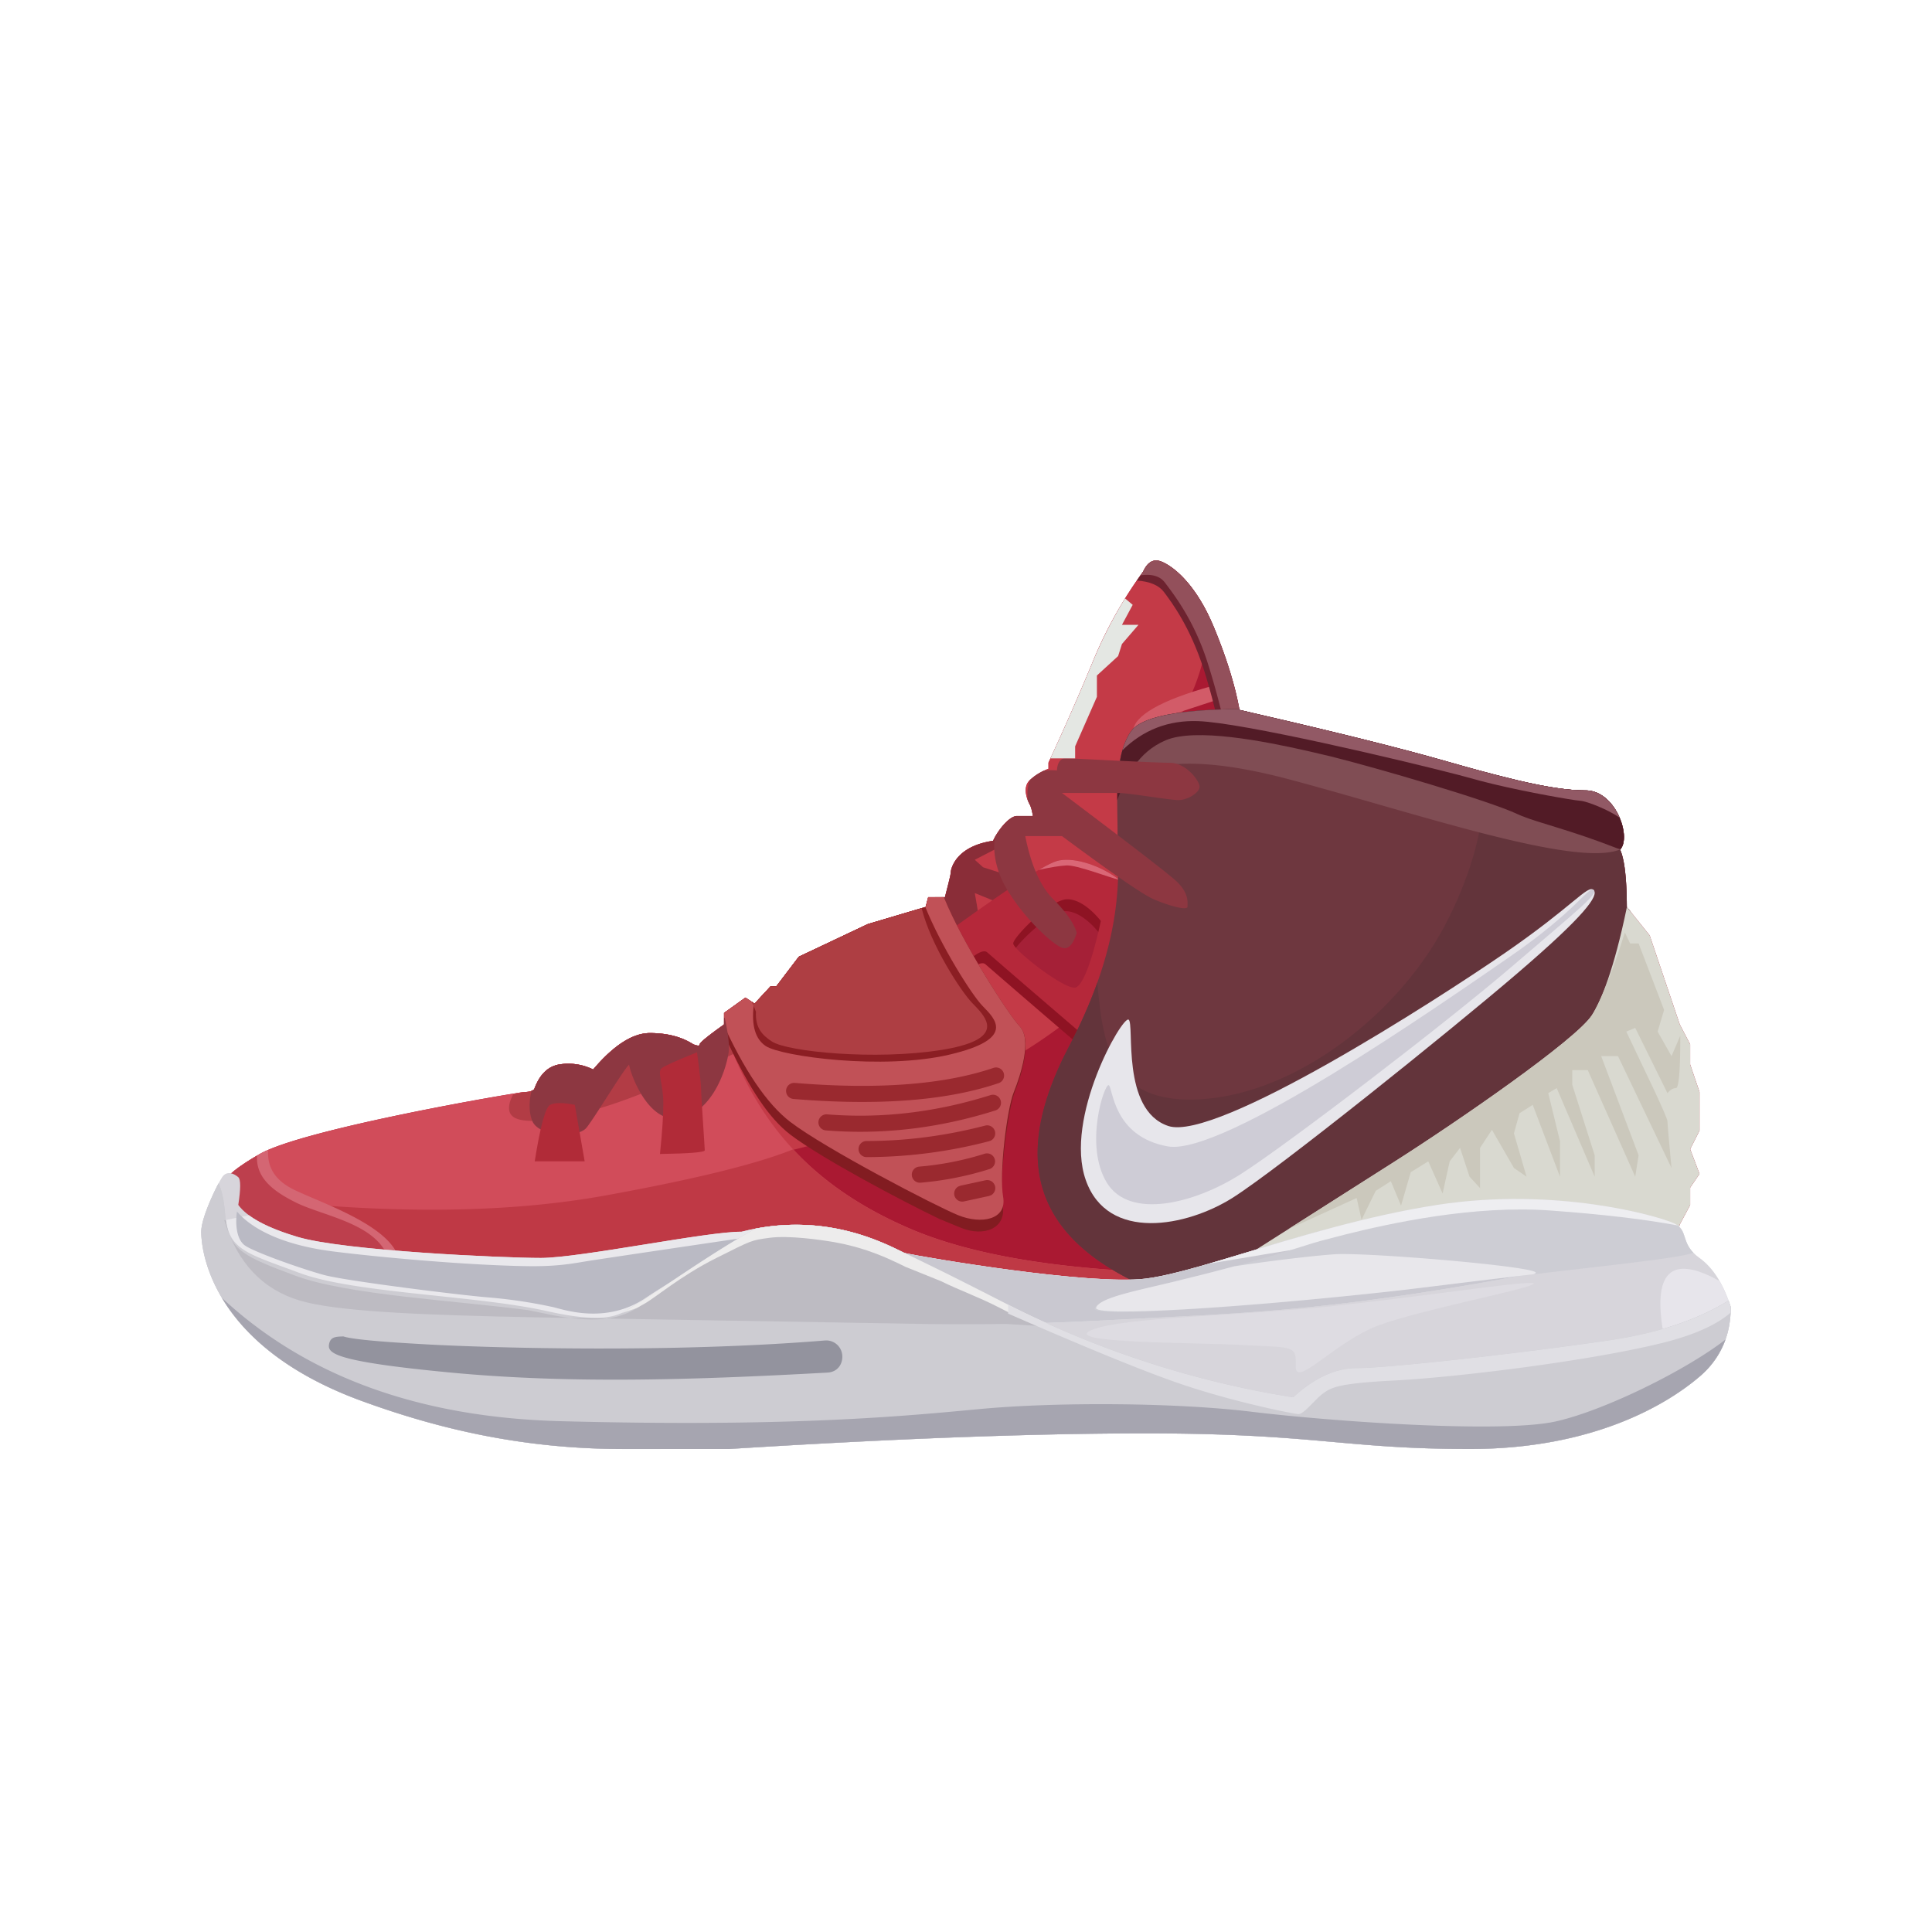 <svg xmlns="http://www.w3.org/2000/svg" viewBox="0 0 96 96">
  <defs>
    <path id="a" d="M0 0h96v96H0z"/>
  </defs>
  <g fill="none" fill-rule="evenodd">
    <path fill="#AA1932" d="M11.247 59.011c-.353-.268.199-.824 1.656-1.666 2.185-1.262 12.858-3.084 13.175-3.084.211 0 .367-.046.467-.137.264-.728.68-1.139 1.249-1.232a2.796 2.796 0 0 1 1.68.251c1.024-1.207 1.965-1.81 2.82-1.81.856 0 1.575.186 2.156.559.213.084.32.084.32 0s.402-.413 1.208-.987v-.575l1.063-.762.453.301.794-.858h.285l1.12-1.472 3.43-1.622 2.871-.852.127-.486h.832c.193-.728.29-1.139.29-1.23 0-.138.21-1.294 2.103-1.57.232-.52.805-1.232 1.185-1.232h.794c-.043-.27-.097-.462-.161-.578-.097-.174-.388-.828 0-1.196.258-.245.57-.436.934-.573v-.306c.77-1.656 1.5-3.317 2.189-4.981a21.344 21.344 0 0 1 2.513-4.508c.223-.485.525-.652.906-.501.572.226 1.712 1.082 2.627 3.299.61 1.478 1.03 2.835 1.258 4.073 4.497 1.029 7.884 1.869 10.159 2.52 3.413.977 5.527 1.479 7.031 1.479 1.505 0 2.303 2.323 1.721 2.943.217.473.328 1.422.334 2.847l1.136 1.415 1.495 4.425.516.987v1l.465 1.369v1.919l-.465.92.465 1.23-.465.681v.866l-.516.965-.337 1.254c-21.845 2.606-37.057 3.91-45.636 3.91-12.868 0-22.29-1.752-24.471-2.831-1.454-.72-2.046-2.107-1.776-4.164Z"/>
    <path fill="#C43A47" d="M57.706 27.904c.52.206 1.512.933 2.376 2.734a10.467 10.467 0 0 1-1.244 4.592c-2.755 5.114-2.659 11.428-4.14 13.815-1.48 2.387-9.349 6.835-16.032 8.26-6.507 1.39-13.238.584-13.007-2.987.24-.037.386-.057.419-.057.211 0 .367-.046.467-.137.264-.728.68-1.139 1.249-1.232a2.796 2.796 0 0 1 1.68.251c1.024-1.207 1.965-1.81 2.82-1.81.856 0 1.575.186 2.156.559.213.084.32.084.32 0s.402-.413 1.208-.987v-.575l1.063-.762.453.301.794-.858h.285l1.12-1.472 3.43-1.622 2.871-.852.127-.486h.832c.193-.728.29-1.139.29-1.23 0-.138.21-1.294 2.103-1.57.232-.52.805-1.232 1.185-1.232h.794c-.043-.27-.097-.462-.161-.578-.097-.174-.388-.828 0-1.196.258-.245.57-.436.934-.573v-.306c.77-1.656 1.5-3.317 2.189-4.981a21.344 21.344 0 0 1 2.513-4.508c.223-.485.525-.652.906-.501Z"/>
    <path fill="#A52037" d="m55.249 45.726-1.923-1.548-.893.041-2.54 2.113v.979c1.413 1.032 2.18 1.62 2.3 1.765.182.217 1.13.712 1.708.252.384-.307.833-1.508 1.348-3.602Z"/>
    <path fill="#D25B68" d="m61.418 34.466-3.472 1.138-.437.408c-1.011.905-1.41.97-1.195.192.217-.789 1.68-1.537 4.39-2.246l.546-.136c.061.218.117.432.168.644Z"/>
    <path fill="#6D222F" d="M57.706 27.904c.572.226 1.712 1.082 2.627 3.299.61 1.478 1.03 2.835 1.258 4.073l.509.116-.952 3.543c-.412-2.243-.827-4.043-1.248-5.402l-.09-.285c-.676-2.083-1.551-3.268-1.975-3.832-.25-.333-.7-.523-1.347-.57l.312-.44c.223-.486.525-.653.906-.502Z"/>
    <path fill="#93505B" d="M57.706 27.904c.572.226 1.712 1.082 2.627 3.299.61 1.478 1.03 2.835 1.258 4.073l.559.128-.626 3.512c-.577-2.65-1.091-4.67-1.542-6.058-.676-2.083-1.677-3.348-2.1-3.912-.24-.318-.644-.437-1.212-.358a5.71 5.71 0 0 1 .13-.183c.223-.485.525-.652.906-.501Z"/>
    <path fill="#D14C5A" d="M35.925 50.944c1.625 5.08 4.7 8.129 9.275 10.1 3.106 1.34 7.58 2.076 13.425 2.21 1.818.91 1.66 1.403-.475 1.48-17.812.642-38.092-.34-41.15-.784-4.006-.58-5.348-2.993-5.776-4.747l.023-.192a.258.258 0 0 1-.09-.115l-.013-.067c-.01-.305.576-.8 1.759-1.484 2.185-1.262 12.858-3.084 13.175-3.084.211 0 .367-.046.467-.137.264-.728.68-1.139 1.249-1.232a2.796 2.796 0 0 1 1.68.251c1.024-1.207 1.965-1.81 2.82-1.81.856 0 1.575.186 2.156.559.213.084.32.084.32 0 0-.078.347-.367 1.042-.867Z"/>
    <path fill="#BF3945" d="M45.2 61.045c3.106 1.339 7.58 2.075 13.425 2.208 1.818.91 1.66 1.404-.475 1.481-17.812.642-38.092-.34-41.15-.784-.984-.142-1.806-.395-2.494-.721-.895-.573-1.63-1.155-2.204-1.746a5.983 5.983 0 0 1-.956-1.846h1.865c6.527.703 12.166.622 16.916-.242 4.399-.8 7.494-1.562 9.284-2.285 1.551 1.669 3.479 2.94 5.79 3.935Z"/>
    <path fill="#D46673" d="m13.327 57.137.017-.162c-.13.94.277 1.645 1.218 2.117 1.411.707 5.221 1.9 5.315 3.763-1.133.387-4.445.635-6.225-.339a6.668 6.668 0 0 1-1.168-.81 6.02 6.02 0 0 1-1.26-2.503l.023-.192a.258.258 0 0 1-.09-.115l-.013-.067c-.01-.305.576-.8 1.759-1.484.117-.068.26-.137.424-.208Z"/>
    <path fill="#BD3F4D" d="M14.691 59.747c1.412.707 4.21 1.06 4.664 2.977-1.133.387-3.923.766-5.703-.208a6.703 6.703 0 0 1-.955-.633l-.226-.191a6.028 6.028 0 0 1-1.246-2.484l.022-.197a.27.27 0 0 1-.082-.096l-.015-.057c-.054-.29.488-.77 1.624-1.438-.083 1.19.976 1.855 1.917 2.327Z"/>
    <path fill="#B23C45" d="m36.079 50.256.549 2.03c-2.023.952-3.839 1.726-5.448 2.32-2.413.892-4.808 1.339-5.581.947-.45-.227-.334-.735-.1-1.17l.536-.117.043-.005c.211 0 .367-.046.467-.137.264-.728.68-1.139 1.249-1.232a2.796 2.796 0 0 1 1.68.251c1.024-1.207 1.965-1.81 2.82-1.81.856 0 1.575.186 2.156.559.213.084.32.084.32 0s.402-.413 1.208-.987v-.575l.1-.074Z"/>
    <path fill="#8A2D38" d="m49.49 41.505.003.673-1.057.544.415.373 2.708.865-1.704.993-1.419-.578.1.57c.07.425.104.724.104.898 0 .364-.64 1.25-.64 1.25l-1.21-2.514h.163l.248-.993a4.43 4.43 0 0 0 .023-.109l.03-.224c.067-.317.435-1.232 2.092-1.474.04-.087.088-.18.143-.274Z"/>
    <path fill="#8E1323" d="M56.045 44.772c.637.684 1.036 1.127 1.195 1.328l-3.467 5.954a796.794 796.794 0 0 1-4.805-4.138c-.171-.15-.524.019-1.057.508L46.868 47c3.089-2.244 4.944-3.453 5.566-3.628.933-.261 2.654.372 3.61 1.399Zm-3.098.504c-.855 0-2.69 1.889-2.69 2.196 0 .308 2.399 2.196 3.039 2.196.589 0 1.205-2.806 1.3-3.255l.013-.06s-.807-1.077-1.662-1.077Z"/>
    <path fill="#B5283A" d="M56.134 44.18c.638.684 1.036 1.127 1.196 1.328l-3.467 5.954a796.798 796.798 0 0 1-4.806-4.138c-.171-.15-.523.019-1.057.508l-1.043-1.423c3.09-2.244 4.945-3.453 5.566-3.628.933-.261 2.655.372 3.611 1.399Zm-3.098.504c-.854 0-2.69 1.889-2.69 2.196 0 .308 2.4 2.196 3.04 2.196.588 0 1.205-2.806 1.3-3.255l.012-.06s-.807-1.077-1.662-1.077Z"/>
    <path fill="#DA6776" d="m55.443 43.588.184.135c-.547-.13-2.121-.75-2.64-.72-.345.02-.8.094-1.366.22.413-.241.714-.389.902-.442.737-.206 1.965.145 2.92.807Z"/>
    <path fill="#6E373F" d="m61.584 35.23.007.046 2.412.559c3.06.718 5.497 1.33 7.307 1.837l1.733.488c.409.113.796.218 1.164.314l1.228.307c1.406.327 2.478.494 3.346.494 1.505 0 2.303 2.323 1.721 2.943.217.473.328 1.422.334 2.847l.197.248-.384 3.034c-1.004 7.654-1.861 11.8-2.573 12.438-.807.724-6.176 1.877-16.105 3.461l-2.802.44-.361.033a7.786 7.786 0 0 1-1.87-.77c-5.475-2.429-6.67-6.19-4.041-11.517l.228-.447c2.92-5.564 2.406-8.942 2.406-10.613 0-1.671-.188-3.72.645-5 .62-.955 3.406-1.12 5.408-1.142Z"/>
    <path fill="#63343B" d="m74.207 38.474 1.228.307c1.406.327 2.478.494 3.346.494 1.505 0 2.303 2.323 1.721 2.943.217.473.328 1.422.334 2.847l.197.248-.384 3.034a197.78 197.78 0 0 1-.74 5.175c-1.855 2.05-4.3 3.837-6.182 5.283-2.234 1.717-8.34 4.184-12.592 5.572l-1.966.308-.361.034a7.786 7.786 0 0 1-1.87-.77c-5.475-2.429-6.67-6.19-4.041-11.517l.228-.447a24.666 24.666 0 0 0 1.401-3.162c.274 3.023.633 6.076 5.158 5.796 4.837-.3 9.849-4.325 12.114-8.642 1.365-2.602 2.03-5.14 1.992-7.614l.417.11Z"/>
    <path fill="#804D54" d="m61.584 35.23.007.046 2.412.559c3.06.718 5.497 1.33 7.307 1.837l1.733.488c.409.113.796.218 1.164.314l1.228.307c1.406.327 2.478.494 3.346.494 1.493 0 2.29 2.284 1.736 2.927-2.195.946-10.32-1.85-16.501-3.487-4.123-1.091-6.92-1.018-8.39.22a7.332 7.332 0 0 1-.077-.313c.062-.843.227-1.635.627-2.25.62-.955 3.406-1.12 5.408-1.142Z"/>
    <path fill="#521B26" d="m61.06 35.24.524-.01.007.046 2.412.559c3.06.718 5.497 1.33 7.307 1.837l1.733.488c.409.113.796.218 1.164.314l1.228.307c1.406.327 2.478.494 3.346.494 1.491 0 2.288 2.28 1.738 2.925l-.181-.054c-2.303-.9-3.857-1.247-4.737-1.607l-.192-.084c-1.427-.673-7.016-2.308-9.315-2.877l-1.122-.263c-2.186-.495-5.584-1.159-7.055-.529-1.386.594-1.963 1.812-2.403 2.974l.006-.553.026-.546.047-.489.027-.19.078-.419.041-.166.052-.182.06-.177c.085-.238.192-.462.325-.667l.138-.167.09-.08.14-.102.19-.109.262-.118.291-.102.303-.086.36-.082.492-.086.438-.06c.381-.044.777-.077 1.17-.1l1.01-.04Z"/>
    <path fill="#925965" d="m61.584 35.23.007.046 2.412.559 2.365.564c1.978.48 3.625.905 4.942 1.273l1.733.488 1.164.314 1.228.307c1.406.327 2.478.494 3.346.494.796 0 1.394.65 1.695 1.353-.546-.386-1.603-.814-1.961-.839l-.25-.03c-.81-.117-3.106-.537-4.684-.954l-1.108-.3c-2.88-.746-10.726-2.598-12.945-2.673-1.47-.05-2.722.434-3.759 1.451l.081-.245c.086-.238.193-.462.326-.667l.138-.167.09-.08.14-.102.19-.109.262-.118.291-.102.303-.086.36-.082.492-.086.438-.06c.381-.044.777-.077 1.17-.1l1.01-.04.524-.009Z"/>
    <path fill="#D9D9D0" d="m80.84 45.07 1.132 1.41 1.495 4.425.516.987v1l.465 1.369v1.919l-.465.92.465 1.23-.465.681v.866l-.516.965-.231.858-22.644 1.553c3.582-2.277 6.466-4.11 8.65-5.5 3.278-2.085 9.066-6.088 9.86-7.309.45-.691 1.096-2.267 1.734-5.356l.004-.019Z"/>
    <path fill="#821C21" d="M46.899 44.577c.913 2.27 3.216 5.846 3.766 6.418.625.651.108 2.398-.237 3.255-.322.8-.757 4.073-.639 5.384l.033.256c.203 1.153-.934 1.584-2.076 1.118l-1.068-.44c-1.849-.884-5.873-3.018-7.4-4.184-1.082-.825-2.03-2.299-3.069-4.49l-.254-.972.023-.017v-.575l1.063-.762.453.301.794-.858h.285l1.12-1.472 3.43-1.622 2.871-.852.127-.486.778-.002Z"/>
    <path fill="#C15157" d="M46.9 44.579c.913 2.27 3.216 5.844 3.765 6.416.625.651.055 2.415-.29 3.272-.346.857-.734 4.045-.531 5.197.202 1.153-1.093 1.384-2.235.918-1.142-.465-6.577-3.29-8.334-4.63-1.17-.894-2.317-2.59-3.437-5.087l.116.257c.008-.005.016-.01.024-.017v-.575l1.063-.762.453.301.794-.858h.285l1.12-1.472 3.43-1.622 2.871-.852.127-.486Z"/>
    <path fill="#8B1E23" d="M45.979 45.069c.77 1.915 2.296 4.354 2.84 4.912.628.644 1.691 1.637-1.628 2.42-3.32.783-8.358.09-9.135-.42-.518-.34-.72-1.006-.607-2l-.094-.204.14.092.793-.858h.285l1.12-1.472 3.43-1.622Z"/>
    <path fill="#AE3E43" d="M45.795 45.125c.454 1.847 1.977 4.164 2.521 4.721l.211.219c.595.635 1.31 1.62-1.759 2.108-3.281.521-7.635.088-8.412-.421-.46-.302-.832-.657-.794-1.476l-.113-.295-.095-.205.14.093.794-.858h.285l1.12-1.472 3.43-1.622 2.672-.792Z"/>
    <path fill="#9A292F" fill-rule="nonzero" d="M49.365 53.063a.4.4 0 1 1 .256.758c-2.582.874-5.982 1.134-10.205.785a.4.4 0 0 1 .066-.797c4.122.34 7.418.089 9.883-.746ZM49.226 54.413a.4.4 0 0 1 .24.763c-2.812.889-5.628 1.22-8.444.992a.4.4 0 0 1 .064-.797c2.712.219 5.425-.1 8.14-.958ZM48.956 55.929a.4.4 0 0 1 .202.774 24.133 24.133 0 0 1-6.098.793.4.4 0 1 1 0-.8c1.965 0 3.93-.256 5.896-.767ZM48.936 57.325a.4.4 0 0 1 .242.762 15.764 15.764 0 0 1-3.436.68.4.4 0 0 1-.069-.798 14.964 14.964 0 0 0 3.263-.644ZM48.972 58.646a.4.4 0 0 1 .27.745l-.1.037-1.242.27a.4.4 0 0 1-.27-.746l.1-.037 1.242-.269Z"/>
    <path fill="#8D3741" d="M36.01 50.563c.14.643.212 1.15.212 1.522 0 .557-.61 3.016-2.317 3.457-1.707.442-2.616-2.313-2.645-2.643-.294.269-1.699 2.62-2.121 3.14-.422.52-2.354.454-2.688-.333-.13-.309-.206-.838-.039-1.501a.427.427 0 0 0 .133-.081c.264-.728.68-1.139 1.249-1.232a2.796 2.796 0 0 1 1.68.251c1.024-1.207 1.965-1.81 2.82-1.81.856 0 1.575.186 2.156.559.213.084.32.084.32 0s.402-.413 1.208-.987v-.314l.031-.028Zm22.124-12.66c.804 0 1.472.897 1.472 1.191 0 .294-.6.662-1.048.662-.42 0-2.204-.31-2.885-.35l-.12-.004H52.77c3.268 2.462 5.14 3.903 5.617 4.324.714.63.619 1.127.619 1.329 0 .201-.882-.03-1.677-.37-.51-.22-1.939-1.198-4.284-2.936l-.275-.204h-1.826c.288 1.454.753 2.5 1.395 3.14.642.638 1.03 1.195 1.164 1.67-.187.598-.431.844-.733.737-.452-.16-1.826-1.392-2.729-2.892-.605-1.006-.711-1.965-.598-2.615.268-.485.752-1.038 1.087-1.038h.794c-.043-.27-.097-.462-.161-.578a1.675 1.675 0 0 1-.094-.206 2.306 2.306 0 0 1 .094-.99c.2-.19.431-.347.695-.472.337-.058.663-.019.663-.019s0-.6.416-.6 4.392.22 5.196.22Z"/>
    <path fill="#B12B38" d="M26.57 57.706c.279-1.754.534-2.69.766-2.807.232-.118.64-.118 1.226 0l.49 2.807H26.57ZM32.794 57.341c.111-1.08.167-1.923.167-2.53 0-.912-.318-1.555-.084-1.733.157-.12.742-.383 1.757-.791.135.994.202 1.6.202 1.815 0 .324.183 2.91.183 3.056 0 .098-.742.159-2.225.183Z"/>
    <path fill="#E4E7E3" d="m56.283 30.054-.534.995h.82l-.82.951-.19.6-1.054.965v1.06l-1.082 2.46v.597h-1.228l.473-1.031c.562-1.244 1.102-2.49 1.619-3.738a22.177 22.177 0 0 1 1.616-3.177c.11.09.236.196.38.318Z"/>
    <path fill="#E7E6EB" d="M56.079 50.665c.312.195-.399 4.492 1.973 5.285 2.372.792 13.29-6.232 16.702-8.58 3.412-2.347 4.14-3.42 4.427-3.15.287.269-.426 1.264-3.776 4.136-3.35 2.873-11.866 9.71-14.146 11.155-2.28 1.445-6.22 2.22-7.308-.875-1.088-3.094 1.816-8.166 2.128-7.971Z"/>
    <path fill="#CECCD6" d="M55.092 53.922c.212.1.188 2.55 2.937 3.042 2.749.492 13.501-7.021 16.914-9.369 3.412-2.347 3.996-3.573 4.238-3.376.243.197-.683.915-4.033 3.788-3.35 2.872-11.236 8.902-13.515 10.347-2.28 1.446-5.51 2.268-6.64.406-1.132-1.862-.112-4.939.1-4.838Z"/>
    <path fill="#CBC8BC" d="m80.738 46.332.262.548h.422l1.266 3.302-.321 1.077.69 1.219.436-1.016-.004.691c-.017 1.277-.088 1.915-.213 1.915-.146 0-.287.083-.422.248l-1.6-3.24-.444.183 1.413 2.969c.42.906.63 1.399.63 1.478l.047.62c.06.696.157 1.711.157 1.711l-2.66-5.56h-.835l1.86 4.93-.169 1.062-2.358-5.295h-.771v.725l1.115 3.508v1.062l-1.887-4.401-.42.248.583 2.39v1.763l-1.355-3.57-.655.417-.278 1 .626 2.153-.626-.432-1.094-1.897-.59.897v2l-.522-.568-.472-1.432-.514.669-.352 1.6-.714-1.6-.87.54-.482 1.663-.507-1.215-.751.478-.704 1.436-.245-1.08-3.394 1.549 5.227-3.324c3.277-2.085 9.065-6.088 9.859-7.309.37-.569 1.01-2.086 1.636-4.112Z"/>
    <path fill="#D7D5DB" d="M86 64.946c-.365-1.147-.882-1.96-1.552-2.439-1.005-.718-.494-1.371-1.288-1.73-.793-.36-5.853-1.814-11.74-.907-5.885.907-11.72 3.32-14.484 3.663-2.765.344-10.907-1.035-11.992-1.272-1.1-.538-4.051-2.09-8.102-1.056-1.618-.027-8.03 1.302-9.966 1.302-1.934 0-9.787-.358-12.085-1.044-1.532-.458-2.515-.989-2.95-1.593.124-.807.124-1.266 0-1.375-.184-.164-.563-.362-.804 0-.241.362-1.037 1.979-1.037 2.71 0 .73.31 5.606 7.97 8.407 3.808 1.391 8.032 2.394 13.05 2.39L36.222 72c8.216-.517 15.121-.776 20.714-.776 8.39 0 9.867.774 16.085.776 6.218.002 9.875-2.27 11.427-3.596C85.483 67.52 86 66.367 86 64.946Z"/>
    <path fill="#E7E5EB" d="m85.442 63.653.083.143c.18.336.338.72.475 1.15 0 .507-.066.98-.197 1.418-.778.08-1.82.094-3.122.042-.6-3.196.32-4.113 2.76-2.753Z"/>
    <path fill="#CDCCD2" d="M10.858 58.806c.164.338.272.836.326 1.493.146 1.804.973 1.939 3.705 2.954 2.731 1.016 8.804 1.111 12.283 1.894 3.478.782 3.788 0 4.567-.413.565-.299 3.635-2.503 5.811-3.687 3.686-.695 6.36.708 7.394 1.214l.022.005c1.31.628 2.923 1.437 4.938 2.468a47.77 47.77 0 0 0 14.354 4.699c1.058-.968 2.11-1.452 3.159-1.452 1.571 0 8.203-.74 12.55-1.382 2.398-.354 4.372-1.011 5.924-1.971.038.102.074.208.109.318 0 1.42-.517 2.574-1.552 3.458-1.552 1.327-5.21 3.598-11.427 3.596-6.218-.002-7.696-.776-16.085-.776-5.593 0-12.498.259-20.714.776l-4.14.001H31.02c-5.018.005-9.242-.998-13.05-2.39-7.66-2.8-7.97-7.675-7.97-8.406 0-.56.465-1.636.792-2.274Z"/>
    <path fill="#E9E8EC" d="M12.37 60.386c.534.396 1.341.755 2.42 1.077 2.3.686 10.152 1.044 12.086 1.044 1.935 0 8.348-1.33 9.966-1.302 4.05-1.033 7.003.518 8.102 1.056 1.085.237 9.227 1.616 11.992 1.272 1.871-.232 5.15-1.413 8.897-2.433 8.153.415 14.632.746 15.117.89 1.154.34-1.439.677-4.642 1.263-10.464 1.975-14.834 2.001-20.894 2.328-6.06.326-8.36.242-18.773.046-10.412-.195-18.309-.176-21.39-.908-2.055-.488-3.423-1.849-4.105-4.082.306-.065.611-.129.916-.19Z"/>
    <path fill="#C9C8D0" d="m65.833 61.1 12.226.652c1.666.102 2.708.183 2.891.237 1.154.341-1.439.678-4.642 1.264l-1.892.348c-6.692 1.196-10.733 1.538-14.652 1.756l-4.35.224c-2.052.11-3.672.173-5.323.201L44.27 62.05l-.57-.36c.537.218.955.43 1.245.572l.55.107c2.162.397 8.963 1.473 11.442 1.165 1.871-.232 5.149-1.413 8.897-2.433Z"/>
    <path fill="#EEEEF1" d="M71.42 59.87c5.887-.907 10.947.547 11.74.907.44.198.48.487.597.826l.43.068c-1.994-.326-3.799-.54-5.413-.644-2.421-.154-7.049.054-9.487.322l-.668.083c-1.553.205-4.4.658-8.54 1.357l1.477-.439c2.837-.855 6.342-1.937 9.865-2.48Z"/>
    <path fill="#BABAC4" d="M37.566 61.417c-3.78.556-6.486.958-8.116 1.205-.863.131-1.605.317-3.25.293-3.014-.045-7.43-.45-9.658-.733-3.445-.439-4.524-1.706-4.766-1.984-.078.486-.066 1.352.385 1.682.45.33 2.88 1.19 3.966 1.48 1.085.29 6.638.984 8.093 1.104a24.79 24.79 0 0 1 3.248.482c.552.127 2.633.879 4.62-.454 1.324-.89 3.15-1.914 5.478-3.075Z"/>
    <path fill="#CDCCD2" d="M10.858 58.806c.164.338.272.836.326 1.493.146 1.804.973 1.939 3.705 2.954 2.731 1.016 8.804 1.111 12.283 1.894 3.478.782 3.788 0 4.567-.413.565-.299 3.635-2.503 5.811-3.687 3.686-.695 6.36.708 7.394 1.214l.022.005c1.31.628 2.923 1.437 4.938 2.468a47.77 47.77 0 0 0 14.354 4.699c1.058-.968 2.11-1.452 3.159-1.452 1.571 0 8.203-.74 12.55-1.382 2.398-.354 4.372-1.011 5.924-1.971.038.102.074.208.109.318 0 1.42-.517 2.574-1.552 3.458-1.552 1.327-5.21 3.598-11.427 3.596-6.218-.002-7.696-.776-16.085-.776-5.593 0-12.498.259-20.714.776l-4.14.001H31.02c-5.018.005-9.242-.998-13.05-2.39-7.66-2.8-7.97-7.675-7.97-8.406 0-.56.465-1.636.792-2.274Z"/>
    <path fill="#A6A5B0" d="M27.866 70.618c11.528.301 17.084-.254 20.837-.605 3.752-.35 9.666-.33 13.515.139 3.849.468 12.388 1.085 15.097.476 2.405-.54 6.45-2.534 8.423-4.066a4.281 4.281 0 0 1-1.29 1.842c-1.552 1.327-5.21 3.598-11.427 3.596-6.218-.002-7.696-.776-16.085-.776-5.593 0-12.498.259-20.714.776h-2.84l-1.3.001H31.02c-5.018.005-9.242-.998-13.05-2.39-3.937-1.44-5.933-3.427-6.942-5.119 4.193 3.9 9.806 5.942 16.838 6.126Z"/>
    <path fill="#EDECEC" d="m44.944 62.261.02.005 1.936.948c.889.442 1.884.947 3.004 1.52.721.37 1.448.72 2.18 1.05l-2.695-.776a22.488 22.488 0 0 1-1.262-.41l-.888-.336c-1.772-.646-5.817-2.037-7.267-2.228-1.755-.232-4.017 1.108-5.632 1.886-.918.442-2.075.887-3.473 1.334.265-.118.458-.264.662-.395l.45-.268c.928-.585 3.606-2.474 5.564-3.54 3.69-.7 6.366.703 7.4 1.21Z"/>
    <path fill="#BDBBC2" d="M14.675 63.388c2.571.956 7.85 1.224 11.57 1.712l.64.131c3.333.75 4.28.052 4.994-.37l.096-.053c.564-.299 1.815-1.396 3.617-2.297 1.802-.902 1.724-.88 2.656-1.006.932-.126 2.516.097 3.204.216l.501.099.525.13.288.084.328.104.434.156.124.048c.136.053.267.107.39.16l.56.256c.165.079.309.15.43.21l.02.004 1.722.695c.889.443 1.782.745 2.902 1.318.686.351 1.299.696 2.173.917l-1.876-.117c-1.196.018-2.413.02-3.826.006l-19.49-.333c-5.403-.106-9.413-.266-11.407-.74-1.926-.457-3.248-1.681-3.968-3.673l-.136-.408.074-.015c.222 1.501.896 1.815 3.455 2.766Z"/>
    <path fill="#93939E" fill-rule="nonzero" d="M21.166 66.8c3.504.19 12.258.426 19.823-.192a.8.8 0 0 1 .863.733c.035.44-.234.834-.733.862-6.875.381-12.883.55-18.71 0-5.825-.55-6.134-.968-6.06-1.404.066-.38.344-.381.716-.393.397.135 1.764.266 4.1.393Z"/>
    <path fill="#CDCDD4" d="M77.02 60.148c2.574.186 4.689.434 6.343.745.436.324.253.812.78 1.355l.044-.01c-.876.327-4.863.682-11.809 1.536l-2.534.31c-7.61.863-15.618 1.419-15.454.936.17-.505 2.065-.876 3.988-1.345l1.529-.38c3.59-.916 4.845-1.395 5.693-1.63l1.232-.32c2.274-.57 6.407-1.47 10.188-1.197Z"/>
    <path fill="#E8E7EB" d="M76.308 63.253a.296.296 0 0 1-.1.063c-1.156.135-2.433.286-3.83.458l-2.534.31-.714.08c-7.384.814-14.823 1.283-14.664.816.171-.505 1.989-.836 3.912-1.305l1.529-.38c.516-.132.984-.255 1.41-.37 2.088-.318 4.056-.534 4.979-.6 1.595-.112 10.256.62 10.012.928Z"/>
    <path fill="#DEDCE2" d="M76.188 63.808c-.414.285-5.533 1.263-7.664 2.04-2.13.778-4.158 3.147-4.137 2.062.02-1.085-.063-.938-2.598-1.075-2.535-.138-9.11-.08-7.553-.744 1.556-.665 7.541-.69 12.534-1.251 4.993-.561 9.833-1.316 9.418-1.032Z"/>
    <path fill="#E0DFE4" d="M85.89 64.628c.039.102.075.208.11.318 0 .094-.002.187-.007.278-.724.632-1.896 1.144-3.514 1.536-3.852.93-10.395 1.696-13.19 1.836-2.795.14-3.145.347-3.56.654-.413.306-.94 1.038-1.227 1.015-.287-.023-3.099-.581-5.693-1.45-1.73-.578-4.635-1.76-8.715-3.543v-.443l.533.268a47.702 47.702 0 0 0 13.63 4.336c1.059-.968 2.112-1.452 3.16-1.452 1.571 0 8.203-.74 12.55-1.382 2.398-.354 4.372-1.011 5.924-1.971Z"/>
  </g>
</svg>
